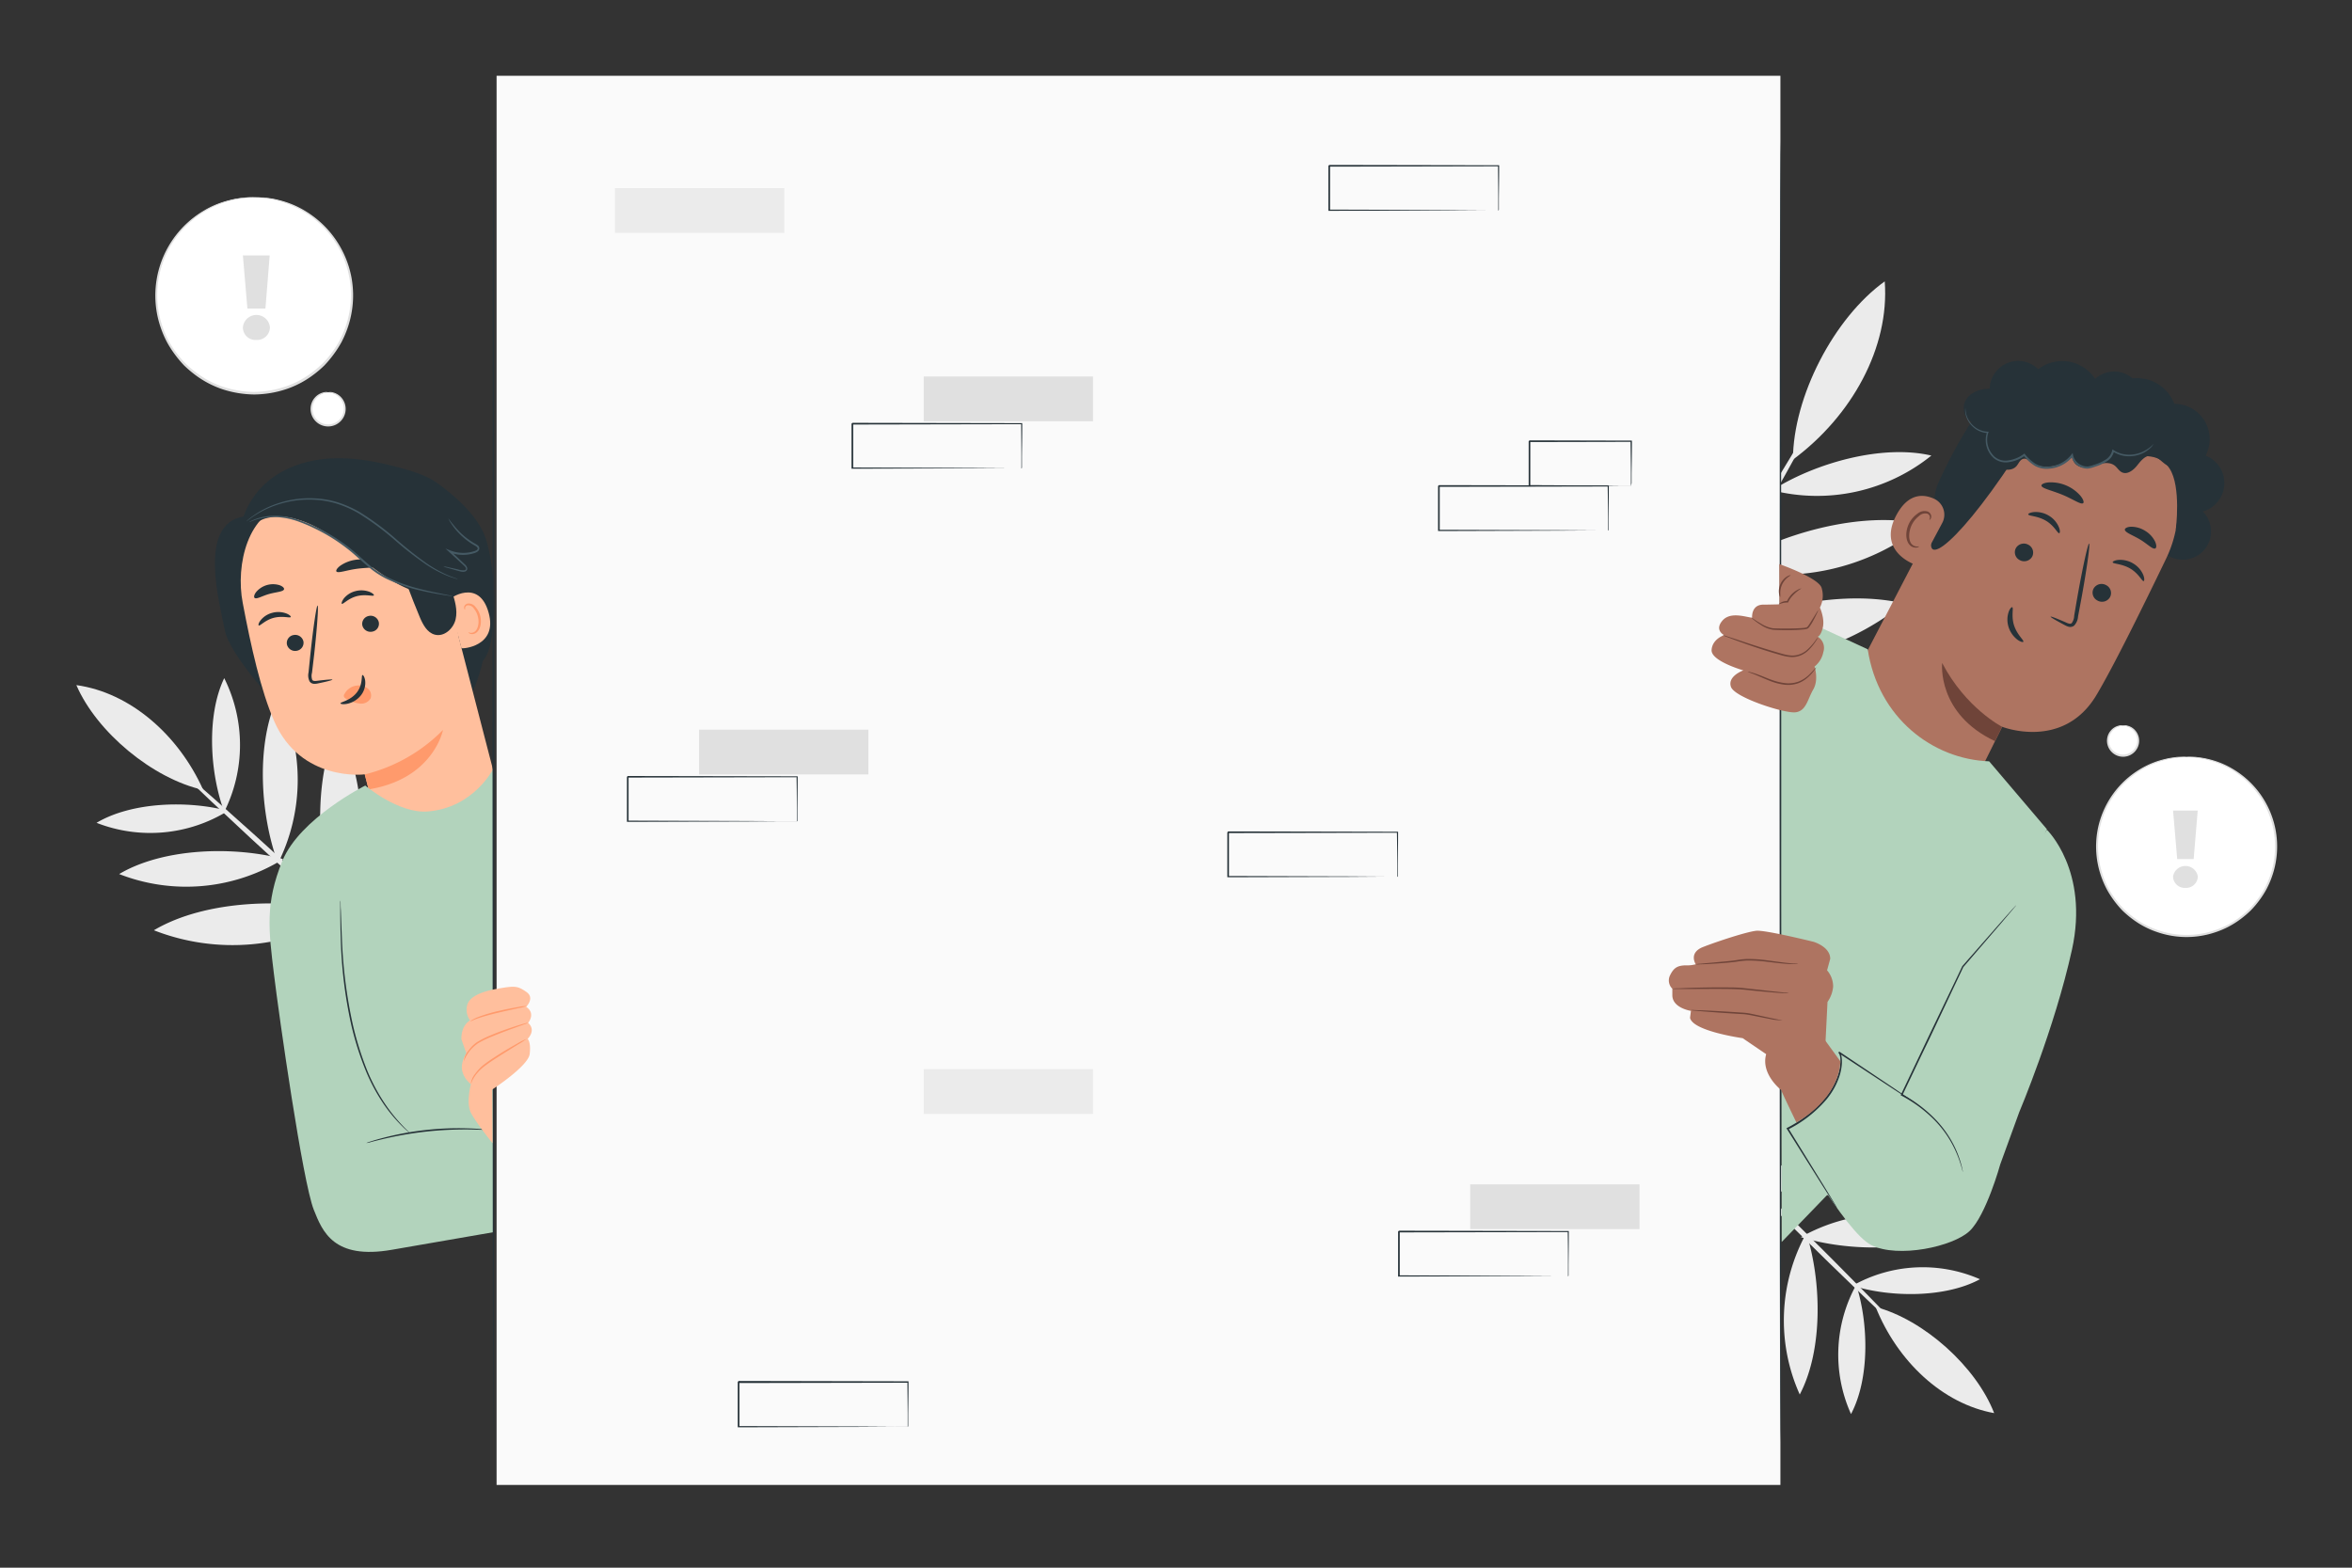 <svg xmlns="http://www.w3.org/2000/svg" viewBox="0 0 750 500"><rect x="0" y="0" width="750" height="500" fill="#333333" stroke="none"/><g id="freepik--background-complete--inject-87"><circle cx="697.25" cy="269.98" r="28.58" transform="translate(-43.67 169.58) rotate(-13.45)" style="fill:#fff"></circle><path d="M697.25,241.41l.46.06,1.36.1,1,.06,1.19.19a21.5,21.5,0,0,1,2.94.61,27.4,27.4,0,0,1,7.55,3.18,28.56,28.56,0,0,1,10.42,37.69,29.05,29.05,0,0,1-2.23,3.46,30.3,30.3,0,0,1-2.72,3.2,31.37,31.37,0,0,1-3.28,2.77,27,27,0,0,1-7.78,4,27.92,27.92,0,0,1-17.82,0,27.26,27.26,0,0,1-7.78-4,33.57,33.57,0,0,1-3.28-2.77,32.87,32.87,0,0,1-2.72-3.2,29.05,29.05,0,0,1-2.23-3.46,29,29,0,0,1-2.87-18.54,28.49,28.49,0,0,1,13.3-19.15,27.28,27.28,0,0,1,7.55-3.18,21.2,21.2,0,0,1,2.94-.61l1.19-.19,1-.06,1.36-.1.46-.06a1.64,1.64,0,0,0-.46,0l-1.36,0-1,0c-.37,0-.77.1-1.2.16a19.7,19.7,0,0,0-3,.55,27.23,27.23,0,0,0-7.68,3.11,28.79,28.79,0,0,0-13.66,19.38,28.86,28.86,0,0,0,1.21,15.17,30.56,30.56,0,0,0,1.65,3.77,31.75,31.75,0,0,0,5,6.83,32.62,32.62,0,0,0,3.35,2.84,27.84,27.84,0,0,0,8,4.14,28.51,28.51,0,0,0,18.25,0,27.91,27.91,0,0,0,8-4.14,31.59,31.59,0,0,0,3.35-2.84,30.72,30.72,0,0,0,2.78-3.28,29.17,29.17,0,0,0,2.27-3.55,29.73,29.73,0,0,0,1.65-3.77,28.86,28.86,0,0,0,1.21-15.17,28.79,28.79,0,0,0-13.66-19.38,27.11,27.11,0,0,0-7.68-3.11,21,21,0,0,0-3-.55c-.43-.06-.83-.13-1.2-.16l-1,0-1.37,0A1.64,1.64,0,0,0,697.25,241.41Z" style="fill:#e0e0e0"></path><path d="M677,231.4a4.83,4.83,0,1,0,4.82,4.82A4.82,4.82,0,0,0,677,231.4Z" style="fill:#fff"></path><path d="M677,231.4c0,.06.43.07,1.14.28a4.83,4.83,0,0,1,2.5,1.77,4.53,4.53,0,1,1-7.28,0,4.81,4.81,0,0,1,2.49-1.77c.72-.21,1.15-.22,1.15-.28a2.42,2.42,0,0,0-1.21,0,4.76,4.76,0,0,0-2.82,1.74,5,5,0,0,0-.8,4.82,5.13,5.13,0,0,0,9.66,0,5,5,0,0,0-.8-4.82,4.79,4.79,0,0,0-2.82-1.74A2.41,2.41,0,0,0,677,231.4Z" style="fill:#e0e0e0"></path><path d="M696.87,283.18a3.7,3.7,0,0,1-3.93-3.65,4,4,0,0,1,7.89,0A3.72,3.72,0,0,1,696.87,283.18Zm2.64-9.18h-5.25l-1.32-15.47h7.86Z" style="fill:#e0e0e0"></path><path d="M49.07,296.7a68.81,68.81,0,0,0,61.29-5.56C91.87,286.18,65.53,286.93,49.07,296.7Z" style="fill:#ebebeb"></path><path d="M38,278.77A58.71,58.71,0,0,0,90.32,274C74.54,269.79,52.06,270.43,38,278.77Z" style="fill:#ebebeb"></path><path d="M30.79,262.43a47,47,0,0,0,41.89-3.81C60,255.23,42,255.75,30.79,262.43Z" style="fill:#ebebeb"></path><path d="M107.76,231.62a69.69,69.69,0,0,1,0,62.38C101.05,275.79,99.4,249.13,107.76,231.62Z" style="fill:#ebebeb"></path><path d="M88.65,222.1a59.52,59.52,0,0,1,0,53.24C82.92,259.79,81.52,237.05,88.65,222.1Z" style="fill:#ebebeb"></path><path d="M71.5,216.29a47.7,47.7,0,0,1,0,42.65C66.91,246.49,65.78,228.26,71.5,216.29Z" style="fill:#ebebeb"></path><path d="M24.35,218.51c6.52,15.07,24.42,29.88,40.45,33.43C56.94,234.38,41.5,220.89,24.35,218.51Z" style="fill:#ebebeb"></path><path d="M134.48,316.06c-.32.35-18-15.33-39.6-35S56.12,245.1,56.43,244.75s18.05,15.33,39.6,35S134.8,315.71,134.48,316.06Z" style="fill:#ebebeb"></path><path d="M514.3,139.51A83.81,83.81,0,0,0,536.87,211C538,187.73,530.22,156.57,514.3,139.51Z" style="fill:#ebebeb"></path><path d="M532.77,121.68a71.55,71.55,0,0,0,19.26,61C553,162.84,546.36,136.24,532.77,121.68Z" style="fill:#ebebeb"></path><path d="M550.35,108.83a57.32,57.32,0,0,0,15.43,48.89C566.53,141.79,561.23,120.49,550.35,108.83Z" style="fill:#ebebeb"></path><path d="M607.05,192.47a85,85,0,0,1-74.28,16.2C552.72,196,584,187.06,607.05,192.47Z" style="fill:#ebebeb"></path><path d="M613.42,167.24A72.52,72.52,0,0,1,550,181.07C567.05,170.22,593.77,162.63,613.42,167.24Z" style="fill:#ebebeb"></path><path d="M615.87,145.3a58.09,58.09,0,0,1-50.77,11.07C578.73,147.69,600.13,141.61,615.87,145.3Z" style="fill:#ebebeb"></path><path d="M601,89.74c-16.24,11.68-29.22,36.84-29.27,56.85C590.54,132.67,602.59,110.78,601,89.74Z" style="fill:#ebebeb"></path><path d="M513.47,246.24C513,246,527,220.76,544.86,190s32.71-55.51,33.21-55.22-13.56,25.47-31.4,56.26S514,246.53,513.47,246.24Z" style="fill:#ebebeb"></path><path d="M615,374.2a66.51,66.51,0,0,0-59.44,3C573.26,382.72,598.73,383,615,374.2Z" style="fill:#ebebeb"></path><path d="M625,392a56.81,56.81,0,0,0-50.73,2.57C589.37,399.22,611.11,399.47,625,392Z" style="fill:#ebebeb"></path><path d="M631.36,408a45.46,45.46,0,0,0-40.62,2.06C602.82,413.84,620.23,414,631.36,408Z" style="fill:#ebebeb"></path><path d="M555.8,434.83a67.46,67.46,0,0,1,2.42-60.28C564,392.41,564.55,418.23,555.8,434.83Z" style="fill:#ebebeb"></path><path d="M573.9,444.76A57.56,57.56,0,0,1,576,393.32C580.88,408.56,581.37,430.6,573.9,444.76Z" style="fill:#ebebeb"></path><path d="M590.25,451a46.09,46.09,0,0,1,1.66-41.2C595.85,422,596.24,439.68,590.25,451Z" style="fill:#ebebeb"></path><path d="M635.89,450.7c-5.72-14.81-22.44-29.81-37.79-33.85C605,434.11,619.41,447.74,635.89,450.7Z" style="fill:#ebebeb"></path><path d="M533.23,352.21c.32-.32,16.85,15.51,36.92,35.36s36.07,36.22,35.75,36.54-16.85-15.5-36.92-35.36S532.91,352.53,533.23,352.21Z" style="fill:#ebebeb"></path><rect x="158.35" y="24.17" width="409.38" height="449.44" style="fill:#fafafa"></rect><circle cx="81.04" cy="94.17" r="31.25" transform="translate(-24.21 28.16) rotate(-17.19)" style="fill:#fff"></circle><path d="M81,62.92a3.34,3.34,0,0,0,.51.06l1.48.11,1.09.08c.4,0,.83.13,1.3.2a23.24,23.24,0,0,1,3.22.67,29.7,29.7,0,0,1,8.25,3.47,31,31,0,0,1,13.18,37.19,32.53,32.53,0,0,1-1.78,4,31.07,31.07,0,0,1-2.43,3.78,34,34,0,0,1-3,3.51,35.93,35.93,0,0,1-3.58,3,29.92,29.92,0,0,1-8.51,4.41,33.06,33.06,0,0,1-9.74,1.6,33.39,33.39,0,0,1-9.75-1.59A29.81,29.81,0,0,1,62.79,119a33.61,33.61,0,0,1-3.58-3,35.34,35.34,0,0,1-3-3.51A28.66,28.66,0,0,1,52,104.7,31.06,31.06,0,0,1,65.19,67.51,29.63,29.63,0,0,1,73.45,64a22.84,22.84,0,0,1,3.21-.67c.47-.07.9-.16,1.3-.2l1.09-.08L80.54,63l.5-.06a2,2,0,0,0-.51,0l-1.49,0L78,63c-.41,0-.84.11-1.32.17a22.53,22.53,0,0,0-3.25.6,29.63,29.63,0,0,0-8.4,3.4,31.41,31.41,0,0,0-13.62,37.78,32,32,0,0,0,1.81,4.13,32.61,32.61,0,0,0,2.48,3.88,34.36,34.36,0,0,0,3,3.59,36.41,36.41,0,0,0,3.66,3.11,30.84,30.84,0,0,0,8.71,4.53,34,34,0,0,0,10,1.63,33.58,33.58,0,0,0,10-1.64,30.21,30.21,0,0,0,8.71-4.53,33.1,33.1,0,0,0,3.66-3.1,36.88,36.88,0,0,0,3-3.59,33.93,33.93,0,0,0,2.48-3.88,33.31,33.31,0,0,0,1.8-4.13,31.64,31.64,0,0,0,1.33-16.59A31.57,31.57,0,0,0,97.11,67.15a29.63,29.63,0,0,0-8.4-3.4,22.65,22.65,0,0,0-3.26-.6c-.47-.06-.91-.14-1.31-.17l-1.1,0-1.49,0A2,2,0,0,0,81,62.92Z" style="fill:#e0e0e0"></path><path d="M104.66,125.11a5.28,5.28,0,1,0,5.28,5.28A5.27,5.27,0,0,0,104.66,125.11Z" style="fill:#fff"></path><path d="M104.66,125.11c0,.07.47.07,1.26.31a5.27,5.27,0,0,1,2.73,1.94,5,5,0,1,1-8,0,5.24,5.24,0,0,1,2.73-1.94c.78-.24,1.26-.24,1.25-.31a2.69,2.69,0,0,0-1.32,0,5.28,5.28,0,0,0-3.08,1.9,5.51,5.51,0,0,0-.88,5.27,5.6,5.6,0,0,0,10.56,0,5.54,5.54,0,0,0-.87-5.27,5.31,5.31,0,0,0-3.08-1.9A2.76,2.76,0,0,0,104.66,125.11Z" style="fill:#e0e0e0"></path><path d="M81.75,108.42a4,4,0,0,1-4.3-4,4.33,4.33,0,0,1,8.63,0A4.08,4.08,0,0,1,81.75,108.42Zm2.89-10H78.89L77.45,81.46H86Z" style="fill:#e0e0e0"></path></g><g id="freepik--Bricks--inject-87"><rect x="222.92" y="232.72" width="53.99" height="14.28" style="fill:#e0e0e0"></rect><path d="M254.09,262a.76.76,0,0,1,0-.26c0-.19,0-.43,0-.73,0-.67,0-1.61,0-2.81,0-2.46,0-6-.09-10.48l.17.17-54,.11c.12-.13-.28.27.27-.28h0V255c0,2.38,0,4.73,0,7l-.27-.26,38.48.12,11.36.07,3.07,0,.8,0h.29a.67.67,0,0,1-.25,0l-.77,0-3,0-11.29.08-38.67.12h-.27V247.77h0c.55-.55.15-.15.28-.27l54,.1h.16v.17c0,4.51-.07,8.09-.09,10.58,0,1.19,0,2.11,0,2.77,0,.29,0,.52,0,.71A1.57,1.57,0,0,1,254.09,262Z" style="fill:#263238"></path><rect x="468.81" y="377.74" width="53.99" height="14.28" style="fill:#e0e0e0"></rect><rect x="294.55" y="340.99" width="53.99" height="14.28" style="fill:#ebebeb"></rect><path d="M500,407.07s0-.1,0-.26l0-.74c0-.67,0-1.61,0-2.81,0-2.46,0-6-.09-10.48l.16.17-54,.11.28-.28h0v3.65c0,1.21,0,2.41,0,3.6v7l-.27-.27,38.48.12,11.35.08,3.08,0,.8,0a.9.9,0,0,1,.28,0h-.25l-.77,0-3,0-11.29.07-38.67.12h-.27V392.79h0l.27-.27,54,.1h.17v.17c0,4.51-.07,8.09-.09,10.58,0,1.19,0,2.11,0,2.78,0,.28,0,.52,0,.7A1,1,0,0,1,500,407.07Z" style="fill:#263238"></path><rect x="294.55" y="120.08" width="53.99" height="14.28" style="fill:#e0e0e0"></rect><rect x="196.1" y="60" width="53.99" height="14.28" style="fill:#ebebeb"></rect><path d="M325.71,149.41s0-.1,0-.26,0-.44,0-.74c0-.67,0-1.61,0-2.81,0-2.46-.05-6-.09-10.48l.16.17-54,.11.28-.28h0v3.65c0,1.21,0,2.41,0,3.6v7l-.27-.27,38.48.12,11.36.08,3.07,0,.8,0a.9.9,0,0,1,.28,0h-.25l-.77,0-3,0-11.29.07-38.67.12h-.27V135.13h0l.27-.27,54,.1h.17v.17c0,4.51-.07,8.09-.09,10.58,0,1.19,0,2.11,0,2.78,0,.28,0,.52,0,.7A.6.6,0,0,1,325.71,149.41Z" style="fill:#263238"></path><path d="M512.74,169.28a1.61,1.61,0,0,1,0-.26c0-.19,0-.44,0-.74,0-.67,0-1.61,0-2.81,0-2.46,0-6-.09-10.48l.17.17-54,.11c.12-.13-.28.27.27-.28h0v7.25c0,2.38,0,4.73,0,7l-.26-.27,38.47.12,11.36.08,3.07,0,.8,0a1,1,0,0,1,.29,0h-.25l-.77,0-3,0-11.3.07-38.66.13h-.27v-.27c0-2.3,0-4.65,0-7V155h0c.55-.55.15-.15.28-.27l54,.1h.17V155c0,4.51-.08,8.09-.1,10.58,0,1.19,0,2.11,0,2.78v.7C512.75,169.21,512.74,169.28,512.74,169.28Z" style="fill:#263238"></path><path d="M520.06,155a1.52,1.52,0,0,1,0-.27c0-.2,0-.45,0-.76,0-.7,0-1.65,0-2.86,0-2.5-.06-6-.11-10.39l.2.2-32.44.07.27-.27h0v7.35c0,2.39,0,4.7,0,6.92l-.26-.26,23.2.12,6.76.08,1.83,0,.65,0a4.08,4.08,0,0,1-.59,0l-1.77,0-6.7.07-23.38.12h-.26V155q0-3.33,0-6.92c0-1.2,0-2.41,0-3.64v-3.71h0l.28-.28,32.44.08h.2v.2c0,4.4-.08,8-.11,10.51,0,1.19,0,2.13,0,2.82A7.93,7.93,0,0,1,520.06,155Z" style="fill:#263238"></path><path d="M445.54,279.71a1.46,1.46,0,0,1,0-.26c0-.19,0-.43,0-.73,0-.68,0-1.61,0-2.81,0-2.47,0-6-.09-10.48l.17.16-54,.11.27-.27h0v7.23c0,2.39,0,4.73,0,7l-.27-.27,38.48.12,11.36.08,3.07,0,.8,0,.29,0-.25,0h-.77l-3,0-11.29.08-38.67.12h-.27V265.45h0l.28-.28,54,.11h.17v.17c0,4.51-.07,8.09-.09,10.58,0,1.18,0,2.11,0,2.77,0,.29,0,.52,0,.7A1.85,1.85,0,0,1,445.54,279.71Z" style="fill:#263238"></path><path d="M477.77,67.16a.87.87,0,0,1,0-.26l0-.74c0-.67,0-1.61,0-2.81,0-2.46-.05-6-.09-10.48l.17.17-54,.11c.12-.13-.28.27.27-.28h0v7.25c0,2.38,0,4.73,0,7l-.27-.27,38.48.12,11.36.08,3.07,0,.8,0a1.06,1.06,0,0,1,.29,0h-.25l-.77,0-3,0-11.29.07-38.67.12h-.27V52.88h0c.55-.55.15-.15.28-.27l54,.1h.16v.17c0,4.51-.07,8.09-.09,10.58,0,1.19,0,2.11,0,2.78,0,.28,0,.51,0,.7A2.07,2.07,0,0,1,477.77,67.16Z" style="fill:#263238"></path><path d="M289.45,455.12s0-.09,0-.26,0-.43,0-.73c0-.67,0-1.61,0-2.81,0-2.47-.06-6-.1-10.48l.17.16-54,.11.27-.27h0v14.26l-.27-.27,38.48.12,11.35.08,3.07,0h.81l.28,0a1,1,0,0,1-.25,0h-.77l-3,0-11.3.08-38.66.12h-.27v-.27q0-3.45,0-7v-7.23h0l.28-.28,54,.11h.17v.17c0,4.51-.07,8.09-.09,10.58,0,1.18,0,2.11,0,2.77,0,.29,0,.52,0,.7S289.46,455.13,289.45,455.12Z" style="fill:#263238"></path></g><g id="freepik--character-1--inject-87"><path d="M153.21,183.47l-19.91,24.7q6.69,10,13.37,20.09A55.18,55.18,0,0,0,153.21,183.47Z" style="fill:#263238"></path><path d="M84.3,154.52c5.61-5.28,13.38-7.85,21.07-8.29s15.37,1.09,22.8,3.14c4.17,1.15,8.38,2.51,11.84,5.11,6.31,4.74,13.34,11.07,15.32,18.7,3.92,15.11,2,30.48.31,34.72-2.15,5.44-8.35,8.39-13.54,11.1l-66-45.72A26.5,26.5,0,0,1,84.3,154.52Z" style="fill:#263238"></path><path d="M77.63,164.75l11.58-5.34c-2.51,17.55,5.11,54.18,5.67,71.9C88.71,226,73.15,208.9,71.66,200.88S62.85,167.17,77.63,164.75Z" style="fill:#263238"></path><path d="M77.41,192.34C75,180,79.23,163,91.66,161.18L121.5,161c9.57-.05,17.53,6,20.59,15,.15.45,0-.12.13.23l4,26.81,11.14,43c-1.64,12.28-17.91,20-33.69,27-.37-1-3.27-10.15-3.27-10.15s-4.09-16-4.09-15.93-20.42,2.49-28.87-16.93C83.21,220.42,80,206.05,77.41,192.34Z" style="fill:#ffbf9d"></path><path d="M91.5,205.55a2.68,2.68,0,0,0,3.18,2,2.58,2.58,0,0,0,2.07-3,2.69,2.69,0,0,0-3.18-2A2.56,2.56,0,0,0,91.5,205.55Z" style="fill:#263238"></path><path d="M82.51,199.48c.41.25,2-1.71,4.79-2.43s5.21.16,5.42-.26c.11-.19-.37-.72-1.43-1.14a7.36,7.36,0,0,0-4.45-.2,7,7,0,0,0-3.71,2.35C82.44,198.68,82.31,199.37,82.51,199.48Z" style="fill:#263238"></path><path d="M115.54,199.45a2.68,2.68,0,0,0,3.18,2,2.55,2.55,0,0,0,2.07-3,2.67,2.67,0,0,0-3.17-2A2.57,2.57,0,0,0,115.54,199.45Z" style="fill:#263238"></path><path d="M109,192.57c.41.25,2-1.71,4.8-2.43s5.2.16,5.42-.26c.11-.19-.38-.72-1.44-1.14a7.36,7.36,0,0,0-4.45-.2,7,7,0,0,0-3.7,2.35C109,191.77,108.83,192.45,109,192.57Z" style="fill:#263238"></path><path d="M106,216.77c0-.16-1.84,0-4.75.35-.73.11-1.44.14-1.69-.31a3.78,3.78,0,0,1-.07-2.24c.23-1.9.46-3.89.71-6,.93-8.49,1.41-15.39,1.07-15.43S99.9,200,99,208.47c-.21,2.09-.42,4.08-.61,6a4.25,4.25,0,0,0,.35,2.89,1.81,1.81,0,0,0,1.44.74,4.66,4.66,0,0,0,1.26-.14C104.28,217.37,106,216.93,106,216.77Z" style="fill:#263238"></path><path d="M141.26,232.81s-3,15.62-23.71,18.95L116.3,247A52.67,52.67,0,0,0,141.26,232.81Z" style="fill:#ff9a6c"></path><path d="M107.27,182.25c.47.69,3.17-.39,6.55-.84s6.26-.25,6.52-1c.11-.38-.54-1-1.8-1.43a11.5,11.5,0,0,0-10,1.43C107.51,181.17,107.06,181.92,107.27,182.25Z" style="fill:#263238"></path><path d="M81.19,190.7c.66.51,2.41-.65,4.72-1.28s4.38-.68,4.66-1.46c.12-.37-.36-.92-1.37-1.3a7.05,7.05,0,0,0-7.55,2.2C81,189.72,80.9,190.45,81.19,190.7Z" style="fill:#263238"></path><path d="M78.09,172.43c.44-3.36,3.3-6.06,6.54-7.08a17.89,17.89,0,0,1,10,.28c13.87,3.83,24.44,19,38.23,23.14,3.38,1,6.77-1.61,9.87.09s5.7,5,5.14,8.52a29.12,29.12,0,0,0,2.31-8.06,9.89,9.89,0,0,0-2.39-7.8c-1.5-1.52-3.67-2.41-4.69-4.28-.9-1.64-.68-3.66-1.23-5.45a12.13,12.13,0,0,0-3.2-4.68c-6.81-7-15.17-12.82-24.64-15.3a35.34,35.34,0,0,0-18.95,0A27.08,27.08,0,0,0,80,163c-2,3.18-4.14,6.47-1.88,9.48" style="fill:#263238"></path><path d="M143.14,191.44c.06-.63,9.62-7.19,12.68,4,3,10.86-8.58,11.58-8.68,11.27S143.14,191.44,143.14,191.44Z" style="fill:#ffbf9d"></path><path d="M149.38,201.68c0-.05.22.08.58.14a2,2,0,0,0,1.43-.36c1-.73,1.51-2.81,1-4.79a6.36,6.36,0,0,0-1.27-2.56,2.23,2.23,0,0,0-1.81-1.07,1,1,0,0,0-1,.82c-.06.34.06.54,0,.57s-.28-.11-.32-.59a1.24,1.24,0,0,1,.25-.79,1.43,1.43,0,0,1,1-.56,2.73,2.73,0,0,1,2.43,1.15,6.58,6.58,0,0,1,1.48,2.85c.52,2.21,0,4.56-1.49,5.44a2.08,2.08,0,0,1-1.81.18C149.47,201.93,149.35,201.71,149.38,201.68Z" style="fill:#ff9a6c"></path><path d="M146,184.71a4.32,4.32,0,0,1-.75-.19c-.49-.16-1.22-.35-2.13-.69a38.61,38.61,0,0,1-7.28-3.82,110.56,110.56,0,0,1-9.63-7.47,88.37,88.37,0,0,0-11.91-8.85,34.72,34.72,0,0,0-7-3.08,29.38,29.38,0,0,0-7-1.21A32.24,32.24,0,0,0,88.39,161a30.86,30.86,0,0,0-7.34,3.53c-.82.51-1.41,1-1.82,1.28a4.86,4.86,0,0,1-.65.44,3.58,3.58,0,0,1,.58-.52,18.19,18.19,0,0,1,1.78-1.36,28.87,28.87,0,0,1,7.33-3.71,31.75,31.75,0,0,1,12.06-1.72,29.48,29.48,0,0,1,7.13,1.2,35.73,35.73,0,0,1,7.11,3.11,85.67,85.67,0,0,1,12,8.94,119,119,0,0,0,9.53,7.53,41.4,41.4,0,0,0,7.15,3.93c.89.37,1.62.59,2.09.78A3.47,3.47,0,0,1,146,184.71Z" style="fill:#455a64"></path><path d="M144.08,188.51c.94,2.93,1.9,6,1.21,9s-3.68,5.71-6.66,4.9c-2.42-.65-3.76-3.19-4.74-5.5-2.84-6.68-5.15-13.57-8-20.21Z" style="fill:#263238"></path><path d="M79.42,166.55c0,.06.91-.43,2.64-.94a19.22,19.22,0,0,1,7.56-.56,24.27,24.27,0,0,1,5.12,1.14,50.11,50.11,0,0,1,5.59,2.35A57.39,57.39,0,0,1,112,176c1.89,1.58,3.64,3.26,5.45,4.76a28.59,28.59,0,0,0,5.65,3.78,50.74,50.74,0,0,0,10.81,3.76c3.17.74,5.77,1.17,7.57,1.46l2.07.31a2.67,2.67,0,0,0,.73.06,4,4,0,0,0-.71-.19l-2.05-.42c-1.78-.37-4.36-.86-7.5-1.66A51.4,51.4,0,0,1,123.38,184a28.31,28.31,0,0,1-5.52-3.72c-1.78-1.49-3.52-3.18-5.43-4.78a56.86,56.86,0,0,0-11.85-7.5,49.77,49.77,0,0,0-5.67-2.31,24.09,24.09,0,0,0-5.24-1.1,18.57,18.57,0,0,0-7.68.77,13.23,13.23,0,0,0-1.94.81A2.69,2.69,0,0,0,79.42,166.55Z" style="fill:#455a64"></path><path d="M141.4,180.67a4.59,4.59,0,0,0,1.14.4l3.18.9,1.07.29a3,3,0,0,0,1.29.09,1.18,1.18,0,0,0,.69-.37.94.94,0,0,0,.22-.82,2.51,2.51,0,0,0-.87-1.25l-4.54-4.29-.33.51a11.81,11.81,0,0,0,4,.84,11.62,11.62,0,0,0,4-.56,3.31,3.31,0,0,0,.94-.43,1.37,1.37,0,0,0,.66-.95,1.23,1.23,0,0,0-.47-1.06,5.4,5.4,0,0,0-.8-.52,23.71,23.71,0,0,1-4.93-3.71,40.65,40.65,0,0,1-3.67-4.4,6.22,6.22,0,0,0,.73,1.37,20.44,20.44,0,0,0,2.62,3.34,22.45,22.45,0,0,0,5,3.91c.51.28,1,.61,1,1s-.62.71-1.19.86a11.15,11.15,0,0,1-3.81.51,11.34,11.34,0,0,1-3.75-.77l-1.55-.61,1.23,1.12,4.59,4.24a2.13,2.13,0,0,1,.74.94c.07.31-.15.56-.5.63a5.71,5.71,0,0,1-2.17-.3l-3.23-.72A5.39,5.39,0,0,0,141.4,180.67Z" style="fill:#455a64"></path><path d="M109.81,221.44a5,5,0,0,1,4-2.78,4.57,4.57,0,0,1,3.45.92,2.82,2.82,0,0,1,.93,3.13,3.4,3.4,0,0,1-3.35,1.69,10.63,10.63,0,0,1-3.92-1.24,3.27,3.27,0,0,1-1-.61.93.93,0,0,1-.22-1" style="fill:#ff9a6c"></path><path d="M115.59,215.3c-.44.08.21,3-1.84,5.6s-5.25,3-5.18,3.43c0,.19.82.41,2.15.14a7.64,7.64,0,0,0,4.37-2.7,6.45,6.45,0,0,0,1.36-4.65C116.28,215.88,115.79,215.24,115.59,215.3Z" style="fill:#263238"></path><path d="M116.48,250.54S95.6,261,90.05,274.55s-4.39,22.14-2.7,36.08,9.15,66.19,12.7,75.19c2.77,7,6.36,16,24.88,12.79S157.32,393,157.32,393V245.16h0s-6.18,12.48-20.93,13.65C127.1,259.55,116.48,250.54,116.48,250.54Z" style="fill:#B2D3BC"></path><path d="M116.8,364.57a8.81,8.81,0,0,1,1.43-.52c.93-.31,2.29-.71,4-1.15a94.2,94.2,0,0,1,13.44-2.48,95.34,95.34,0,0,1,13.66-.54c1.75.06,3.16.14,4.14.24a8.35,8.35,0,0,1,1.5.2,7.74,7.74,0,0,1-1.52,0c-1,0-2.38-.07-4.13-.09a116.23,116.23,0,0,0-13.59.7,117.66,117.66,0,0,0-13.41,2.31c-1.7.4-3.07.74-4,1A7.49,7.49,0,0,1,116.8,364.57Z" style="fill:#263238"></path><path d="M108.55,287.2a5.74,5.74,0,0,1,.06.81c0,.58,0,1.35.08,2.32.07,2,.16,4.93.32,8.53a153.39,153.39,0,0,0,3.48,27.85,99.53,99.53,0,0,0,4.61,14.74,59.75,59.75,0,0,0,6,11.1,53.1,53.1,0,0,0,5.37,6.58c.68.74,1.27,1.26,1.63,1.64a4.37,4.37,0,0,1,.56.6,4.8,4.8,0,0,1-.63-.52c-.39-.36-1-.85-1.7-1.58a48.29,48.29,0,0,1-5.54-6.51,58.1,58.1,0,0,1-6.09-11.12A96.21,96.21,0,0,1,112,326.83a144.06,144.06,0,0,1-3.35-28c-.12-3.6-.15-6.52-.15-8.53,0-1,0-1.75,0-2.33A3.93,3.93,0,0,1,108.55,287.2Z" style="fill:#263238"></path><path d="M157.32,458.39c-.14,0-.26-93.93-.26-209.78s.12-209.79.26-209.79.26,93.91.26,209.79S157.47,458.39,157.32,458.39Z" style="fill:#263238"></path><path d="M167.79,321.11s2.86-2.81.05-4.75-3.61-2-9.27-1-9.19,2.74-9.67,5.57a5.81,5.81,0,0,0,1,4.53s-2.84,1.33-2.77,6l1.55,4.43s-2.07,3.26-1.19,6a7.48,7.48,0,0,0,2.68,3.87s-1.63,6,0,9.16,6.88,9.69,6.88,9.69l-.1-17.11s11.47-7.46,11.95-11.3-.65-4.87-.65-4.87,2.85-2.69.16-5.09C168.43,326.2,170.94,323.28,167.79,321.11Z" style="fill:#ffbf9d"></path><path d="M167.92,331.34a24.67,24.67,0,0,1-2.87,1.87c-1.79,1.12-4.29,2.63-7,4.38-1.35.88-2.62,1.74-3.72,2.59a14.44,14.44,0,0,0-2.56,2.59,11.08,11.08,0,0,0-1.27,2.11,7.5,7.5,0,0,1-.36.84,6,6,0,0,1,1.33-3.17A14.21,14.21,0,0,1,154,339.8c1.11-.89,2.38-1.76,3.74-2.64,2.71-1.76,5.24-3.23,7.09-4.26A20.42,20.42,0,0,1,167.92,331.34Z" style="fill:#ff9a6c"></path><path d="M168.43,326.2a3.62,3.62,0,0,1-.9.39l-2.51.9c-2.11.77-5,1.8-8.2,3.12a34.66,34.66,0,0,0-4.31,2.09,12.09,12.09,0,0,0-4.2,4.83c-.26.57-.34.91-.38.9a6.21,6.21,0,0,1,1.46-3.34,10.38,10.38,0,0,1,2.87-2.8,31.62,31.62,0,0,1,4.36-2.16c3.18-1.33,6.14-2.31,8.28-3,1.08-.34,1.95-.59,2.56-.75A3.92,3.92,0,0,1,168.43,326.2Z" style="fill:#ff9a6c"></path><path d="M168,320.86a16,16,0,0,1-2.66.67c-1.65.37-3.92.86-6.43,1.45s-4.74,1.21-6.33,1.75-2.48,1.06-2.53,1,.19-.2.58-.47a12,12,0,0,1,1.82-.88,48.94,48.94,0,0,1,6.34-1.9c2.52-.6,4.81-1,6.48-1.31A12.35,12.35,0,0,1,168,320.86Z" style="fill:#ff9a6c"></path></g><g id="freepik--character-2--inject-87"><path d="M690.25,176.39a9,9,0,0,0,12.16-13.25,9.41,9.41,0,0,0,.91-17.83,11.26,11.26,0,0,0-10-16.51,12.66,12.66,0,0,0-13.3-8.12,9,9,0,0,0-14.55,9.18" style="fill:#263238"></path><path d="M673.84,127.4l1.71,1a38.34,38.34,0,0,1,15.2,49.73c-8.07,16.75-17.19,35.15-22.31,43.67-10.61,17.63-30,10-30,10l-11,22.23-23.56,4.72-18.77-31.27,41.45-79.64C635.78,128.47,654.72,117.68,673.84,127.4Z" style="fill:#ae7461"></path><path d="M638.44,231.81s-11.58-5.89-19.13-20.36c0,0-1.79,16.17,16.87,24.94Z" style="fill:#6f4439"></path><path d="M693.8,169s1.82-13.87-2-19.6c-4.66-6.94-11.62-1.45-16.8-6.8s-9.62-12-18.74-10.9c-10,1.18-8.89,6.75-13.93,14.39-20.42,30.94-31.54,36.56-24.4,20.54.78-1.76-3-5.74.37-13.11,4.41-9.55,10.47-20.72,16.24-26,4.86-4.41,10.13-6.35,18.06-7.23,12.52-1.4,24.58,5.47,32.24,11S702.69,155.5,693.8,169Z" style="fill:#263238"></path><path d="M619.33,166.81a5.59,5.59,0,0,0-2.49-7.69c-3.5-1.63-8.29-1.9-12.07,5.07-6.72,12.38,7.09,16.56,7.3,16.22S616.56,172,619.33,166.81Z" style="fill:#ae7461"></path><path d="M611.91,174.3c0-.07-.3,0-.75,0a2.44,2.44,0,0,1-1.63-.84c-1-1.19-1-3.86.13-6.13a8.08,8.08,0,0,1,2.27-2.75,2.84,2.84,0,0,1,2.52-.78,1.24,1.24,0,0,1,.95,1.28c0,.44-.23.64-.18.7s.38-.06.56-.63a1.53,1.53,0,0,0-.07-1,1.82,1.82,0,0,0-1-1,3.44,3.44,0,0,0-3.29.7,8.34,8.34,0,0,0-2.62,3c-1.27,2.54-1.26,5.56.25,7.05a2.6,2.6,0,0,0,2.14.74C611.72,174.58,611.94,174.34,611.91,174.3Z" style="fill:#6f4439"></path><path d="M633.33,143.42c.94,2,2,4.08,3.75,5.38s4.6,1.48,6-.22c.63-.76,1-1.86,1.94-2.19,1.12-.39,2.2.57,3.15,1.27,3.32,2.44,9.72,1,12.63-1.95a3.67,3.67,0,0,0,3.72,3.35,13.06,13.06,0,0,0,4.45-.89c1.78-.6,3.92-.81,5.39.35.82.66,1.35,1.68,2.3,2.13,1.68.79,3.55-.62,4.72-2.06s2.43-3.18,4.29-3.25c1.71-.07,3.07,1.34,4.41,2.42s3.44,1.84,4.65.62a3.35,3.35,0,0,0,.75-2.52,9.12,9.12,0,0,0-7.55-8.41,12.35,12.35,0,0,0-18.38-13.52,12.54,12.54,0,0,0-19.6-6.17A9.08,9.08,0,0,0,634.47,124c-2.92,0-6.05,1-7.57,3.53s-.53,6.42,2.28,7.18a5,5,0,0,0,5,8.73" style="fill:#263238"></path><path d="M686.78,141.55s0,.09-.14.22-.24.36-.45.61a9,9,0,0,1-2.25,1.82,10,10,0,0,1-4.38,1.3,9.38,9.38,0,0,1-5.8-1.49l.36-.15a5.1,5.1,0,0,1-2.2,3.21,14.57,14.57,0,0,1-3.83,1.77,10.41,10.41,0,0,1-2.17.6,4.84,4.84,0,0,1-2.34-.41,5.12,5.12,0,0,1-3.09-3.69l.53.14a10.6,10.6,0,0,1-7.55,4,7.71,7.71,0,0,1-4.76-1,13.81,13.81,0,0,1-3.42-3.16l.41,0a11.14,11.14,0,0,1-5.07,2.07,5.94,5.94,0,0,1-4.91-1.32,7.76,7.76,0,0,1-2.09-8.25l.2.29a7.31,7.31,0,0,1-4.53-1.83,7.78,7.78,0,0,1-2.15-3,6.76,6.76,0,0,1-.49-2.28,3.43,3.43,0,0,1,.06-.81,8.38,8.38,0,0,0,.65,3,7.82,7.82,0,0,0,2.15,2.83,7,7,0,0,0,4.32,1.66h.3l-.1.29a7.31,7.31,0,0,0,2,7.7,5.34,5.34,0,0,0,4.48,1.15,10.62,10.62,0,0,0,4.78-2l.22-.17.19.21a13.43,13.43,0,0,0,3.27,3,7.1,7.1,0,0,0,4.4.94,10,10,0,0,0,7.13-3.8l.41-.53.12.66a4.55,4.55,0,0,0,2.73,3.26,4.37,4.37,0,0,0,2.06.38,10.12,10.12,0,0,0,2-.56,13.91,13.91,0,0,0,3.7-1.67,4.61,4.61,0,0,0,2-2.88l.07-.35.3.2a9,9,0,0,0,5.51,1.5,10,10,0,0,0,4.27-1.15A11,11,0,0,0,686.78,141.55Z" style="fill:#455a64"></path><path d="M672.84,190.45a2.93,2.93,0,0,1-4,1.09,2.81,2.81,0,0,1-1.24-3.82,2.93,2.93,0,0,1,4-1.09A2.81,2.81,0,0,1,672.84,190.45Z" style="fill:#263238"></path><path d="M683.57,185.33c-.51.14-1.57-2.41-4.29-4s-5.5-1.45-5.6-2c0-.24.62-.64,1.86-.75a8,8,0,0,1,4.73,1.16,7.71,7.71,0,0,1,3.16,3.61C683.88,184.51,683.81,185.27,683.57,185.33Z" style="fill:#263238"></path><path d="M641.67,193.67c.48.23-.4,2.85.59,5.85s3.2,4.71,2.94,5.15c-.11.22-.88.08-1.89-.65a8.15,8.15,0,0,1-2.81-4,7.74,7.74,0,0,1,0-4.81C640.9,194.08,641.45,193.55,641.67,193.67Z" style="fill:#263238"></path><path d="M648,177.56a2.93,2.93,0,0,1-3.95,1.08,2.8,2.8,0,0,1-1.23-3.82,2.93,2.93,0,0,1,3.94-1.09A2.81,2.81,0,0,1,648,177.56Z" style="fill:#263238"></path><path d="M656.65,170.06c-.51.14-1.58-2.42-4.29-4s-5.5-1.45-5.6-2c-.06-.23.61-.63,1.86-.74a8,8,0,0,1,4.73,1.16,7.71,7.71,0,0,1,3.16,3.61C657,169.24,656.89,170,656.65,170.06Z" style="fill:#263238"></path><path d="M653.9,196.68c.08-.16,1.93.56,4.87,1.84.73.35,1.47.6,1.87.2a4.14,4.14,0,0,0,.77-2.33q.52-3.09,1.11-6.49c1.65-9.2,3.28-16.59,3.65-16.52s-.66,7.58-2.32,16.78c-.42,2.26-.82,4.41-1.21,6.47a4.66,4.66,0,0,1-1.27,2.93,2.05,2.05,0,0,1-1.74.33,5.63,5.63,0,0,1-1.27-.54C655.52,197.85,653.81,196.84,653.9,196.68Z" style="fill:#263238"></path><path d="M664.28,160.47c-.69.6-3.24-1.29-6.7-2.7s-6.56-2-6.61-2.91c0-.43.84-.88,2.3-1a12.52,12.52,0,0,1,10.14,4.27C664.33,159.26,664.6,160.18,664.28,160.47Z" style="fill:#263238"></path><path d="M687.25,174.93c-.87.33-2.5-1.48-4.9-2.9s-4.69-2.17-4.79-3.09c0-.43.66-.87,1.89-.94a8.31,8.31,0,0,1,4.6,1.31,8.2,8.2,0,0,1,3.21,3.52C687.74,174,687.65,174.76,687.25,174.93Z" style="fill:#263238"></path><path d="M652.7,264.46l-18.4-21.64c-18-.64-35.4-13.88-38.73-35.74l-18.34-8.46-9.5,2.49.41,195s52.8-54.36,52.8-55.29S652.7,264.46,652.7,264.46Z" style="fill:#B2D3BC"></path><path d="M586.29,335.61,606.4,349.2,634.13,295l18.57-30.37s13.55,13.08,8,38.28-16.81,51.8-16.81,51.8l-6.06,16.66s-4.48,16.21-9.75,21.23-22.83,8.78-31.36,4.52S570,359.94,570,359.94C582,352.79,589,342.43,586.29,335.61Z" style="fill:#B2D3BC"></path><path d="M642.9,288.73a4.34,4.34,0,0,1-.28.38l-.89,1.06-3.39,4-12.23,14.21,0-.05L615,331.82c-3,6.19-5.79,12.1-8.37,17.49l-.1-.32A42.89,42.89,0,0,1,617,356.84a33.86,33.86,0,0,1,6,8.35,33.23,33.23,0,0,1,2.41,6.26c.21.75.31,1.35.4,1.74a3.53,3.53,0,0,1,.11.6,2.82,2.82,0,0,1-.18-.58c-.12-.39-.25-1-.48-1.71a36.38,36.38,0,0,0-2.52-6.17,34.2,34.2,0,0,0-6-8.21,43,43,0,0,0-10.46-7.7l-.2-.11.1-.21,8.33-17.51c4.1-8.58,8-16.62,11.22-23.44v0l0,0L638.14,294l3.49-3.93.93-1A2.16,2.16,0,0,1,642.9,288.73Z" style="fill:#263238"></path><path d="M585.75,385.23a2.64,2.64,0,0,1-.33-.45c-.23-.35-.53-.8-.9-1.38-.8-1.24-1.92-3-3.32-5.19-2.83-4.5-6.79-10.79-11.41-18.15l-.14-.22.23-.12a39.2,39.2,0,0,0,12.19-9.62,22.87,22.87,0,0,0,4-7.11,15.36,15.36,0,0,0,.76-3.79,10.44,10.44,0,0,0,0-1.86,4.8,4.8,0,0,0-.2-.87,1.38,1.38,0,0,0-.37-.65l.26-.41,17.66,11.83,5,3.43,1.33.93a3.35,3.35,0,0,1,.45.35,2.44,2.44,0,0,1-.49-.28l-1.38-.86-5.12-3.32-17.77-11.68.26-.41a1.73,1.73,0,0,1,.59.91,5.54,5.54,0,0,1,.22,1,10.68,10.68,0,0,1,.06,2,16.3,16.3,0,0,1-.77,3.92,23.21,23.21,0,0,1-4,7.27,39.26,39.26,0,0,1-12.37,9.73l.09-.34,11.25,18.24,3.2,5.27.84,1.41A4.83,4.83,0,0,1,585.75,385.23Z" style="fill:#263238"></path><path d="M581.59,331.26l-1.06.58L570,340.28s-2.06,7-2,7.45S572.83,358,572.83,358c14.46-8.51,14-19.54,14-19.54S582.13,332,581.59,331.26Z" style="fill:#ae7461"></path><path d="M567.73,460c-.15,0-.26-92.88-.26-207.42s.11-207.45.26-207.45S568,138,568,252.59,567.87,460,567.73,460Z" style="fill:#263238"></path><path d="M567.37,179.91s12.25,4.25,13.47,7.49a8.42,8.42,0,0,1-.51,6.38s1.58,3.45.94,6.29-1.65,3-1.65,3a4.17,4.17,0,0,1,1.81,4.87,7.86,7.86,0,0,1-2.82,4.66s1.42,4.15-.4,7.29-2.23,6.89-5.68,7.29-19.34-4.66-20.56-8.1,3.95-5.27,3.95-5.27-10.33-2.94-10.13-6.48,4-4.76,4-4.76-3.14-1.52-.61-4.56,7.4-1.22,9.53-1c0,0-.41-4.46,4.05-4.16l4.66-.1Z" style="fill:#ae7461"></path><path d="M579.8,194.59a4,4,0,0,1-.37.93c-.27.58-.68,1.42-1.23,2.44-.27.5-.58,1.06-1,1.63a2.89,2.89,0,0,1-.74.87,4.06,4.06,0,0,1-1.17.28,48.07,48.07,0,0,1-5,.24c-1.76,0-3.43,0-5-.13a9.43,9.43,0,0,1-3.8-1.55,20.65,20.65,0,0,1-2.24-1.58c-.5-.41-.75-.67-.72-.69a4.39,4.39,0,0,1,.84.53c.54.35,1.31.86,2.3,1.43a10.19,10.19,0,0,0,3.65,1.39c1.51.08,3.18.09,4.93.08s3.42-.05,4.91-.2a3.68,3.68,0,0,0,1-.2,2.43,2.43,0,0,0,.61-.71c.38-.55.7-1.08,1-1.58C579.05,195.8,579.73,194.55,579.8,194.59Z" style="fill:#6f4439"></path><path d="M574.4,187.7a13.33,13.33,0,0,0-3.38,3,8,8,0,0,0-.78,1.32l-.07.15H570a6.52,6.52,0,0,0-2.84.63s.18-.3.66-.58a4.1,4.1,0,0,1,2.21-.54l-.24.15a7.06,7.06,0,0,1,.81-1.42,7.56,7.56,0,0,1,2.49-2.23C573.85,187.75,574.38,187.64,574.4,187.7Z" style="fill:#6f4439"></path><path d="M571,183.44c0,.07-.38.3-1,.77a6.55,6.55,0,0,0-1.74,2.24,6.49,6.49,0,0,0-.58,2.77,7.78,7.78,0,0,1,0,1.23c-.06,0-.29-.42-.4-1.2a5.62,5.62,0,0,1,2.47-5.34C570.47,183.49,571,183.38,571,183.44Z" style="fill:#6f4439"></path><path d="M579.75,203.25a6.25,6.25,0,0,1-.67,1.16,16.78,16.78,0,0,1-2.29,2.86,7.56,7.56,0,0,1-4.92,2.29c-2.13.08-4.28-.72-6.52-1.35-4.49-1.35-8.5-2.77-11.39-3.82-1.44-.52-2.61-1-3.41-1.27a7.28,7.28,0,0,1-1.22-.54,6.18,6.18,0,0,1,1.29.34l3.46,1.13c2.92,1,6.94,2.31,11.42,3.66,2.25.64,4.38,1.43,6.35,1.37a7.34,7.34,0,0,0,4.69-2.08,19.3,19.3,0,0,0,2.37-2.71A7.85,7.85,0,0,1,579.75,203.25Z" style="fill:#6f4439"></path><path d="M579.14,212.88a3.82,3.82,0,0,1-.53.81,15.93,15.93,0,0,1-1.75,2,10.1,10.1,0,0,1-3.28,2.16,9.79,9.79,0,0,1-4.78.5,18.67,18.67,0,0,1-4.62-1.27c-1.36-.54-2.56-1.08-3.57-1.51-2-.88-3.32-1.24-3.3-1.32a3,3,0,0,1,1,.17,24.33,24.33,0,0,1,2.49.81c2.07.73,4.82,2.16,8.11,2.6a9.45,9.45,0,0,0,4.55-.43,10.47,10.47,0,0,0,3.21-2C578.24,213.92,579.06,212.81,579.14,212.88Z" style="fill:#6f4439"></path><path d="M540.74,307.55s-2.42-3.66,2.34-5.52,14.08-4.9,17-5.17,18.22,3.52,18.22,3.52,5.38,1.58,5.31,5.45l-1,3.65a7.87,7.87,0,0,1,1.94,5.18,10.07,10.07,0,0,1-1.8,4.9L582.13,332s-.55,9-4,12.63-9.11,2.69-9.11,2.69l-1,.37s-6.63-5.07-4.83-11.48l-7.5-5.1s-15.94-2.21-16.77-6.49l.28-2.21s-5.93-.89-5.93-5v-2.07a3.68,3.68,0,0,1-.76-4.21c1.17-2.42,2.34-3.18,5-3.24A10.8,10.8,0,0,0,540.74,307.55Z" style="fill:#ae7461"></path><path d="M568.39,325.38a15.44,15.44,0,0,1-4.29-.46c-1.32-.23-2.87-.55-4.6-.89-.86-.17-1.77-.35-2.7-.48s-1.93-.13-2.94-.21c-4.06-.25-7.73-.52-10.39-.73l-3.14-.28a4.69,4.69,0,0,1-1.15-.18,5,5,0,0,1,1.16,0l3.16.12c2.66.12,6.33.33,10.38.58,1,.08,2,.11,3,.23s1.86.33,2.73.51l4.57,1c1.3.29,2.35.49,3.08.62A7.32,7.32,0,0,1,568.39,325.38Z" style="fill:#6f4439"></path><path d="M570.44,316.7a5.44,5.44,0,0,1-1.47.05c-.94,0-2.3-.12-4-.26s-3.68-.32-5.89-.54l-3.48-.35c-1.19-.11-2.45-.12-3.73-.16-5.13-.07-9.78,0-13.15,0h-4a10,10,0,0,1-1.46-.07,6.7,6.7,0,0,1,1.46-.14c.94,0,2.3-.1,4-.15,3.37-.1,8-.21,13.17-.14,1.29,0,2.54.05,3.77.17l3.48.38,5.87.66,4,.41A12.92,12.92,0,0,1,570.44,316.7Z" style="fill:#6f4439"></path><path d="M573.39,307.23a3.12,3.12,0,0,1-1.28.23,26.45,26.45,0,0,1-3.53-.14c-1.48-.13-3.24-.36-5.18-.58a45,45,0,0,0-6.32-.38,28.28,28.28,0,0,0-3.26.35c-1.07.15-2.09.25-3.07.34-2,.17-3.73.28-5.21.37s-2.68.13-3.51.15a5.87,5.87,0,0,1-1.29,0,5.52,5.52,0,0,1,1.28-.18l3.5-.32,5.18-.48c1-.1,2-.21,3-.36a26.21,26.21,0,0,1,3.3-.37,42.77,42.77,0,0,1,6.41.42l5.16.69c1.47.18,2.66.29,3.49.31S573.37,307.19,573.39,307.23Z" style="fill:#6f4439"></path></g></svg>
